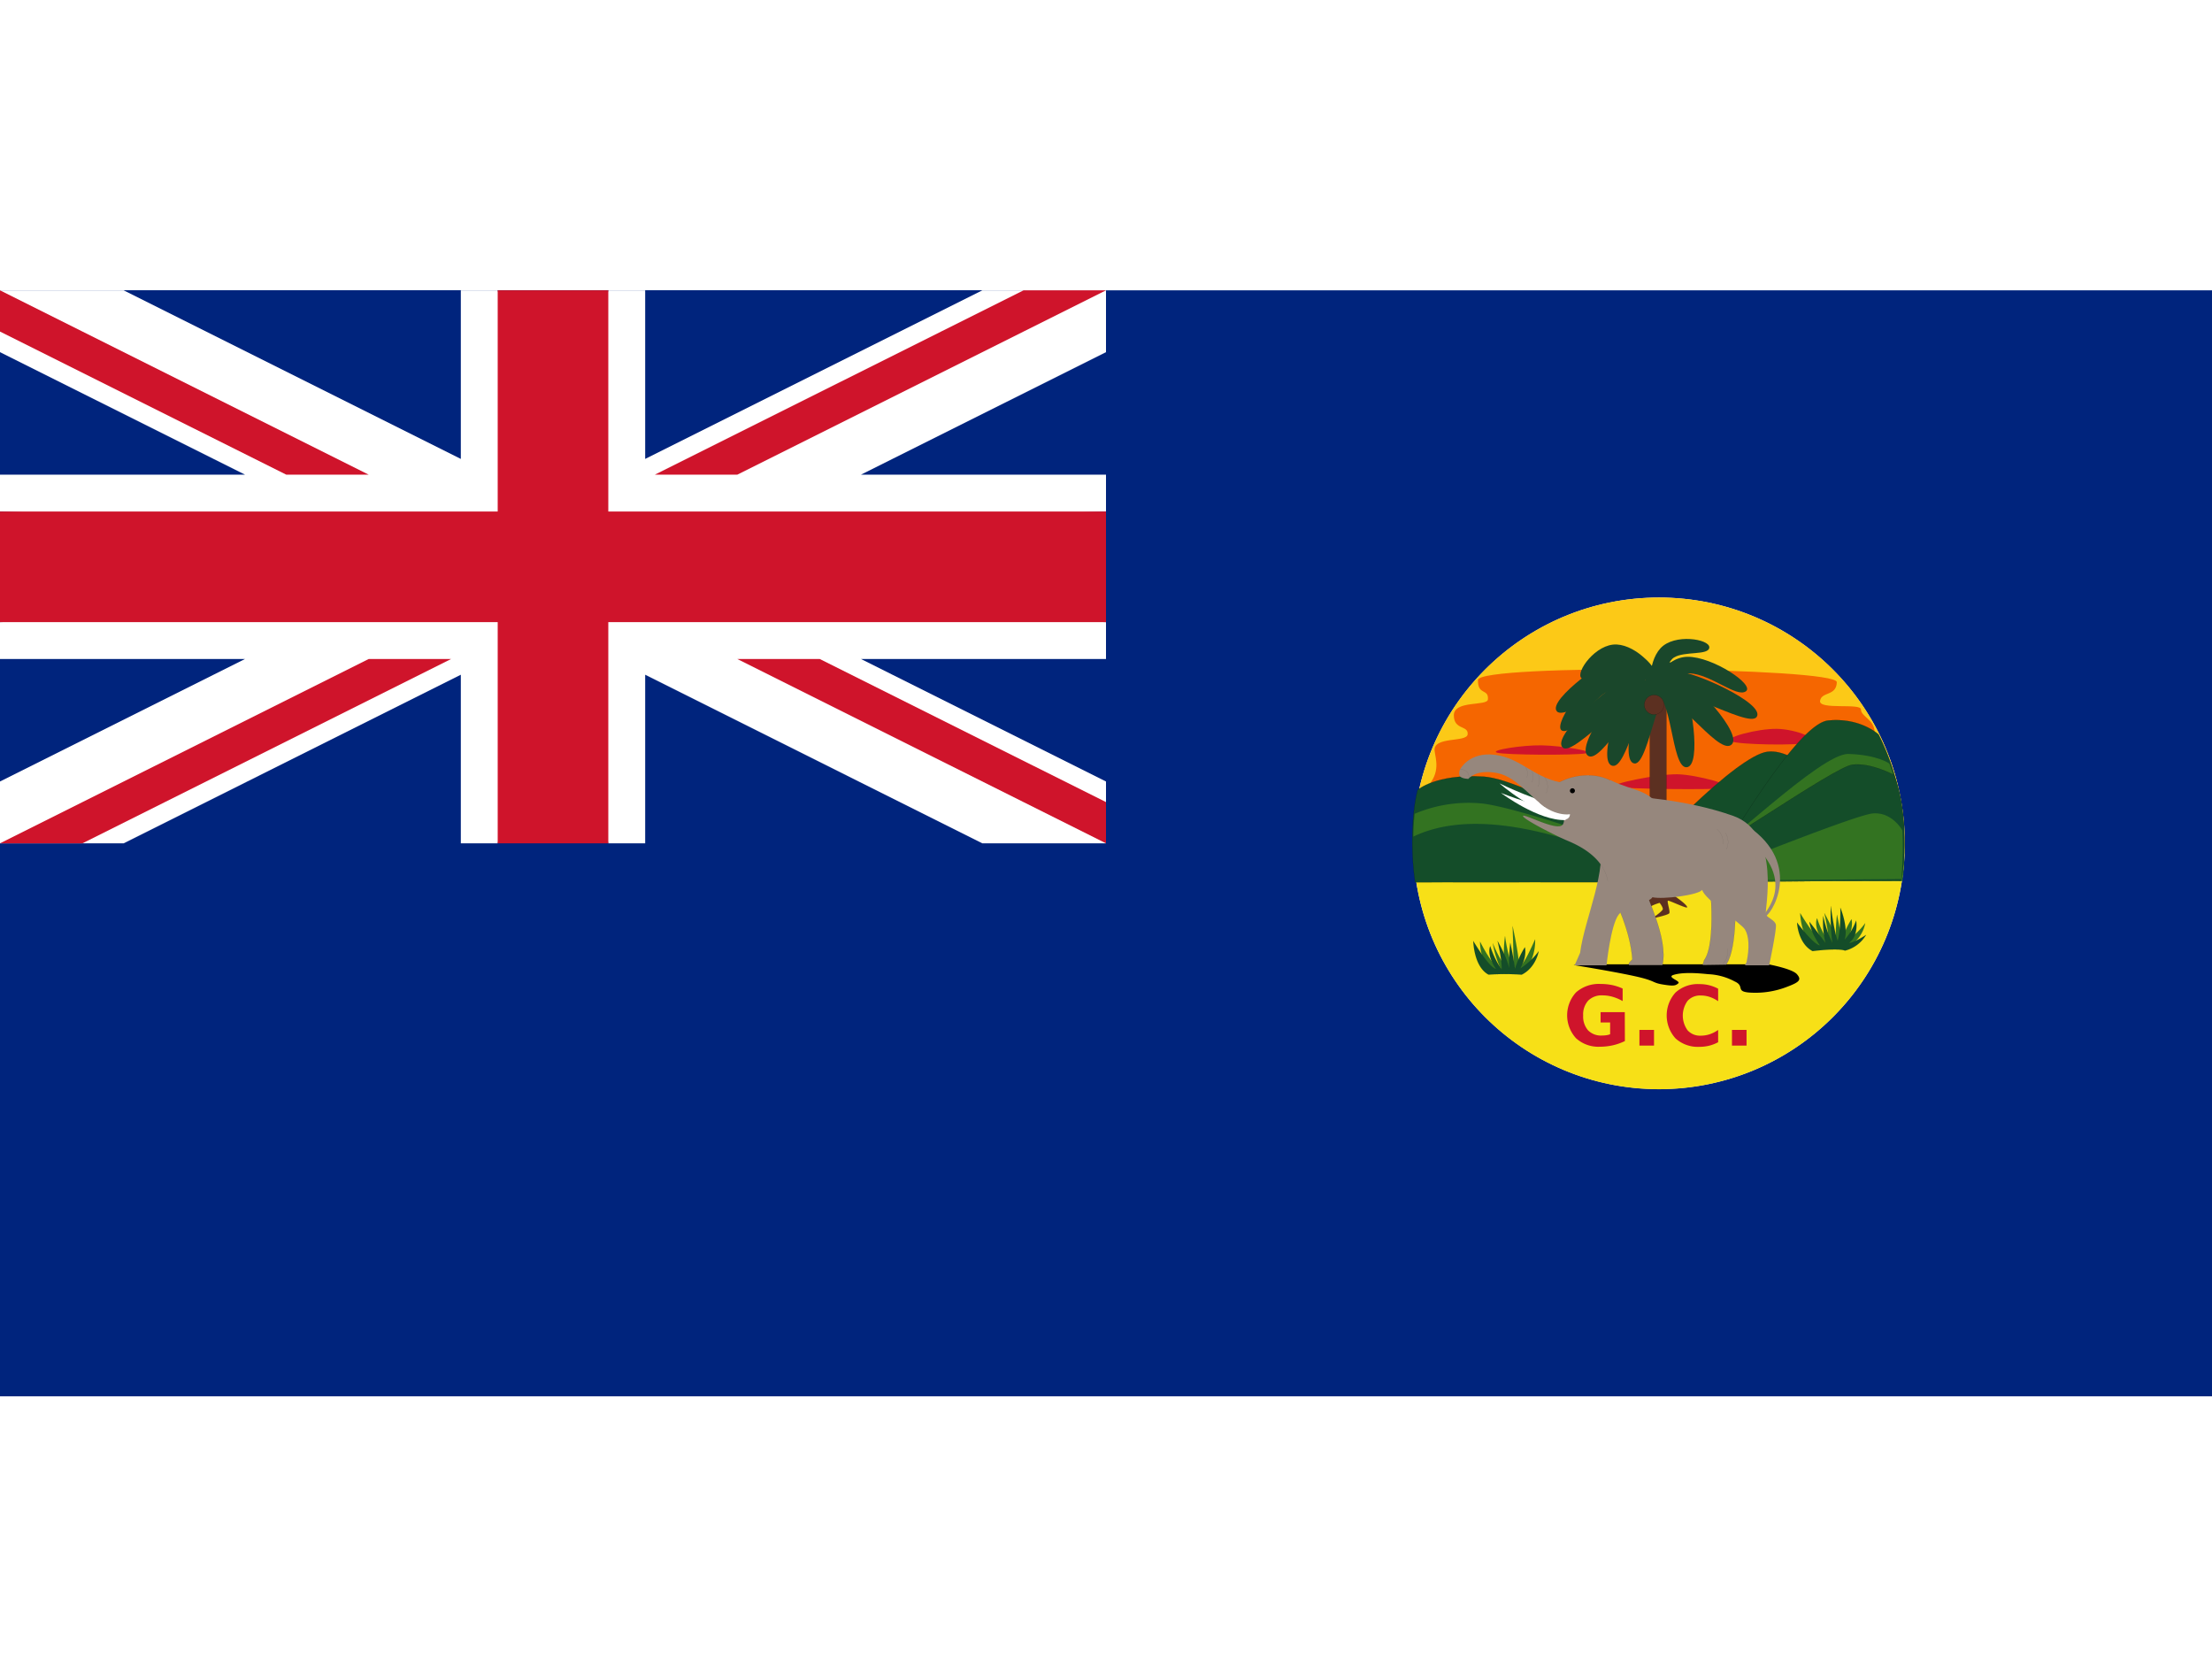 <svg xmlns="http://www.w3.org/2000/svg" height="480" width="640" viewBox="0 0 640 480"><defs><style>.cls-1,.cls-21{fill:#fff;}.cls-2{fill:#00247d;}.cls-3{fill:#cf142b;}.cls-4{fill:#fcc917;}.cls-5{fill:#f56600;}.cls-6{fill:#f7e017;}.cls-10,.cls-7{fill:#144d29;}.cls-10,.cls-11,.cls-12,.cls-17,.cls-18,.cls-19,.cls-20,.cls-21,.cls-22,.cls-23,.cls-24,.cls-7,.cls-9{stroke:#000;}.cls-11,.cls-7{stroke-width:0.03px;}.cls-8,.cls-9{fill:#337321;}.cls-10,.cls-14,.cls-17,.cls-9{stroke-width:0.01px;}.cls-11,.cls-17{fill:#5c3021;}.cls-12{fill:#1a472b;}.cls-12,.cls-13,.cls-21,.cls-24{stroke-width:0.01px;}.cls-13,.cls-14,.cls-15,.cls-16,.cls-22,.cls-23{fill:none;}.cls-13,.cls-14,.cls-15,.cls-16{stroke:#337321;}.cls-15{stroke-width:0.01px;}.cls-16{stroke-width:0.01px;}.cls-18,.cls-19,.cls-20,.cls-24{fill:#96877d;}.cls-18{stroke-width:0.02px;}.cls-19{stroke-width:0.02px;}.cls-20,.cls-22,.cls-23{stroke-width:0.01px;}.cls-23{stroke-linecap:round;}</style></defs><title>Gold Coast</title><g id="Layer_2" data-name="Layer 2"><g id="Gold_Coast" data-name="Gold Coast"><rect class="cls-1" width="640" height="480"/><rect id="rect1358" class="cls-2" y="84" width="640" height="320"/><rect id="rect1517" class="cls-2" y="84" width="320" height="160"/><g id="upper_half" data-name="upper half"><polygon id="upper_left_white" data-name="upper left white" class="cls-1" points="35.78 84 133.33 132.78 133.33 84 144 84 160 153.33 0 148 0 137.33 70.89 137.33 0 101.89 0 84 0 84 35.78 84"/><g id="use1521"><polygon id="upper_left_white-2" data-name="upper left white" class="cls-1" points="284.22 84 186.67 132.78 186.67 84 176 84 160 153.33 320 148 320 137.33 249.11 137.33 320 101.89 320 84 320 84 284.22 84"/></g><path id="upper_red_diagonals" data-name="upper red diagonals" class="cls-3" d="M0,84l106.67,53.33H82.82L0,95.93Zm320,0L213.33,137.33H189.48L296.15,84Z"/></g><g id="g1349"><g id="upper_half-2" data-name="upper half"><polygon id="upper_left_white-3" data-name="upper left white" class="cls-1" points="284.22 244 186.67 195.22 186.67 244 176 244 160 174.67 320 180 320 190.67 249.11 190.67 320 226.11 320 244 320 244 284.22 244"/><g id="use1524"><polygon id="upper_left_white-4" data-name="upper left white" class="cls-1" points="35.78 244 133.33 195.22 133.33 244 144 244 160 174.67 0 180 0 190.67 70.89 190.67 0 226.11 0 244 0 244 35.78 244"/></g><path id="upper_red_diagonals-2" data-name="upper red diagonals" class="cls-3" d="M320,244,213.33,190.67h23.85L320,232.07ZM0,244l106.67-53.33h23.85L23.85,244Z"/></g><path id="path1526" class="cls-3" d="M144,84h32v64H320v32H176v64H144V180H0V148H144Z"/></g><circle id="circle24" class="cls-1" cx="480" cy="244" r="71.11"/><path id="use2921" class="cls-4" d="M480,172.88A71.07,71.07,0,0,0,409.74,255H550.26A71.07,71.07,0,0,0,480,172.88ZM424.94,289c.45.55.92,1.07,1.39,1.61C425.86,290.05,425.4,289.54,424.94,289Zm110.11,0c-.45.55-.92,1.07-1.39,1.61C534.14,290.05,534.61,289.53,535.06,289Z"/><path id="path9139" class="cls-5" d="M531.45,197.38c-.12,4.09-4.42,2.66-4.85,5.39s11.88.54,11.84,2.51,3.81,2.95,3.92,6.32c.11,3.57-59.83,36.78-59.83,36.78s-73.84-16.52-69.7-20.68,2.47-8.35,2.24-10.49c-.45-4.26,9.37-2.32,9.57-4.77.22-2.65-3.94-1.14-4-5.43-.07-4.5,9.7-2.61,9.86-4.65.26-3.23-3-1.1-2.87-5.62C427.78,192,531.57,193.09,531.45,197.38Z"/><path id="rect2887" class="cls-6" d="M409.74,255a71.11,71.11,0,0,0,140.52,0Z"/><path id="path4207" d="M455.28,279.21s11,1.77,17.48,3.18,5.06,1.91,8.26,2.44,3.76.37,4.56-.32-3.52-1.77-1.38-2.44,5.54-.69,10-.21a17.73,17.73,0,0,1,7.73,2.12c2.94,1.32.21,2.81,4,3.18a25.27,25.27,0,0,0,11.23-1.69c3.5-1.32,4.13-2,2.75-3.6s-8.26-2.86-8.26-2.86H457.5Z"/><g id="g12687"><path id="path12683" class="cls-3" d="M467.35,227.62c-2.33-.69,12.34-3.71,18-3.6s17.53,3.44,14.2,4S469.68,228.31,467.35,227.62Z"/><path id="path12685" class="cls-3" d="M500.83,214.48c-2.33-1,7.68-3.71,13.35-3.6s12.66,3.13,9.32,4S503.16,215.49,500.83,214.48Z"/><path id="path10911" class="cls-3" d="M433.14,217.77c-2.33-.69,7.26-2.22,12.92-2.12s16,1.75,12.71,2.33S435.47,218.46,433.14,217.77Z"/></g><path id="path7365" class="cls-7" d="M530.48,229.7s-10.27-13.28-19.1-12.2-35.71,28.79-41.78,37.76l60.73-.57Z"/><path id="path2936" class="cls-7" d="M409.43,255.28l88.87-.06c-16.55-4.77-55.31-29.65-69.07-30.52s-19.09,3.86-19.09,3.86C408.43,235.37,408.06,245.89,409.43,255.28Z"/><path id="path6478" class="cls-7" d="M543.55,212.53s-5.27-5-14.62-4.06-31.22,39.19-35.94,46.7c20.88,0,43.79-.41,57.06-.41A69.16,69.16,0,0,0,543.55,212.53Z"/><path id="path17187" class="cls-8" d="M409.29,235.46a39.93,39.93,0,0,1,19.33-3c11,1,61.47,18.15,59,21.65-2.68,3.74-50-25.81-78.69-12.06C408.91,240.67,409,238.72,409.29,235.46Z"/><path id="path18076" class="cls-8" d="M534.83,218.14c8.4.26,11.83,2.78,11.83,2.78,3.67,9.7,5.32,23.56,3.75,34H484.64C498.41,246.14,526.73,217.89,534.83,218.14Z"/><path id="path8252" class="cls-7" d="M548,224.24s-6.56-3.61-12-3-43.13,27.5-56.62,33.42l70.64.14C551.51,247.5,551.73,233.18,548,224.24Z"/><path id="path18074" class="cls-8" d="M489.44,254.79s46.68-18.88,52.34-19.43,8.64,4.9,8.64,4.9a103.75,103.75,0,0,1-.3,14.08Z"/><g id="g19943"><path id="path19854" class="cls-9" d="M525.25,273.87c-4.28-2.28-4.39-9.67-4.39-9.67s4.5,7.71,6.57,8.06c-2.91-4.14-1.7-6.58-1.7-6.58a25.4,25.4,0,0,0,3.31,6.74c.14-2.61-1.2-8.23-1.2-8.23s2.73,4.71,3.36,8a49.89,49.89,0,0,1,.3-7.53s1,4.79,1.34,7.63a25.26,25.26,0,0,1,2.86-6.34s.73,2.68-1.39,6.16a19.38,19.38,0,0,0,5.35-5,9.87,9.87,0,0,1-4.88,6.76A66,66,0,0,0,525.25,273.87Z"/><path id="path18967" class="cls-10" d="M524.43,275.19c-4.28-2.28-4.49-8.28-4.49-8.28s4.6,6.32,6.67,6.67c-2.91-4.14-3.09-6.88-3.09-6.88s2.46,3.12,4.7,6.25a25.36,25.36,0,0,1-.7-7.93,33.3,33.3,0,0,0,2.67,7.93,68.88,68.88,0,0,1-.49-10.81s.95,7.37,2,10.11c.95-3.44.77-9.62.77-9.62s2.42,5.76,1.19,9.34a17.07,17.07,0,0,0,3.37-5.62s.84,4.39-2.11,6.46c1.19.18,5-2.32,5-2.32a9.88,9.88,0,0,1-6.11,4.56C532.68,274.53,528.43,274.67,524.43,275.19Z"/></g><g id="g19939"><path id="path19858" class="cls-9" d="M432.35,281.08c-4.31-2.3-4.12-8.64-4.12-8.64s3.53,7.26,6.21,8.41a30.15,30.15,0,0,1-2.51-7.92,35.6,35.6,0,0,0,3.73,7c-1.06-3.43-.21-9.08-.21-9.08s.75,6.14,2.48,9.28c0-5.29-.29-12.18-.29-12.18s2.05,9.22,1.85,12.17c1.33-1.48,2.29-3,4.67-8.33a14.77,14.77,0,0,1-3.35,9.76C439.66,281,436.38,280.55,432.35,281.08Z"/><path id="path19856" class="cls-10" d="M430.69,282c-4.31-2.3-4.42-9.74-4.42-9.74s4.53,7.76,6.61,8.11c-2.93-4.17-1.71-6.62-1.71-6.62a25.57,25.57,0,0,0,3.33,6.79c.14-2.63-1.21-8.28-1.21-8.28s2.75,4.74,3.38,8.08a50.22,50.22,0,0,1,.3-7.58s1.05,4.82,1.35,7.68a25.43,25.43,0,0,1,2.88-6.38s.74,2.7-1.4,6.2a19.51,19.51,0,0,0,5.39-5.05s-.75,4.72-4.92,6.8A66.47,66.47,0,0,0,430.69,282Z"/></g><g id="g4019"><rect id="rect12692" class="cls-11" x="477.34" y="198.81" width="4.81" height="61.22"/><g id="g14482"><path id="path12694" class="cls-12" d="M479.54,201.94c-5.39-1.39-8.66,20.5-13,19.63-4.57-.91,2.33-21.32,5-23.28S479.37,195.16,479.54,201.94Z"/><path id="path13581" class="cls-13" d="M479.5,201.81c-7.11-8.26-9.84,9-13,19.78"/><path id="path13583" class="cls-14" d="M468.64,220.48l-1.09-2.56h-2.61"/><path id="path13585" class="cls-14" d="M470.12,217.92l-1.65-3.56-3.21.09"/><path id="path14472" class="cls-14" d="M471.51,214.44l-2.17-3.26-3.34.26"/><path id="path14474" class="cls-14" d="M473.16,210.1l-2.69-2.48-3.43.3"/><path id="path14476" class="cls-14" d="M474.76,206.63l-3.3-1.82-3.34-.13"/><path id="path14478" class="cls-14" d="M476.07,204.15,473.63,201l-3.91.17"/></g><g id="use20844"><g id="g14498"><path id="path14500" class="cls-12" d="M487.36,194.24c-7.32-1.49-10,27.17-14.45,26.66-4.63-.53,1.3-22.8,4.15-25.79S483.37,189.5,487.36,194.24Z"/><path id="path14502" class="cls-13" d="M487,194c-10.66-2.65-11.82,15.87-14,26.87"/><path id="path14504" class="cls-15" d="M474.91,219l-1.18-2.29-2.55.3"/><path id="path14506" class="cls-16" d="M476.32,216.06l-2-2.83-3,.57"/><path id="path14508" class="cls-14" d="M477.49,213.05,475.05,210l-3.31.54"/><path id="path14510" class="cls-14" d="M478.69,208.54l-2.84-2.48-3.19.66"/><path id="path14512" class="cls-14" d="M479.79,205.18l-3.4-1.88-2.85,0"/><path id="path14514" class="cls-14" d="M480.78,202.36,478,199.76l-3.46.59"/><path id="path14516" class="cls-14" d="M476,196.66l3.47.06,2.49,2.21"/><path id="path14518" class="cls-14" d="M479.23,193l3.29,1.37,1.23,1.79"/></g></g><g id="use14492"><g id="g14482-2" data-name="g14482"><path id="path12694-2" data-name="path12694" class="cls-12" d="M478.31,200.49c5.54-.49,5.17,21.65,9.63,21.5,4.66-.15,1.21-21.41-1.14-23.79S479.6,193.84,478.31,200.49Z"/><path id="path13581-2" data-name="path13581" class="cls-13" d="M478.37,200.37c8.37-7,8.23,10.49,9.53,21.64"/><path id="path13583-2" data-name="path13583" class="cls-14" d="M486,220.57l1.49-2.35,2.57.43"/><path id="path13585-2" data-name="path13585" class="cls-14" d="M485,217.8l2.21-3.24,3.16.61"/><path id="path14472-2" data-name="path14472" class="cls-14" d="M484.18,214.15l2.68-2.86,3.26.81"/><path id="path14474-2" data-name="path14474" class="cls-14" d="M483.27,209.59l3.06-2,3.33.86"/><path id="path14476-2" data-name="path14476" class="cls-14" d="M482.26,205.9l3.56-1.26,3.32.42"/><path id="path14478-2" data-name="path14478" class="cls-14" d="M481.38,203.25l2.92-2.73,3.83.81"/></g></g><g id="use14494"><g id="g14482-3" data-name="g14482"><path id="path12694-3" data-name="path12694" class="cls-12" d="M479.09,202.11c4.88-3.5,17.62,16.08,21.69,13.49,4.26-2.71-11.53-19.42-15.13-20.19S476.36,195.57,479.09,202.11Z"/><path id="path13581-3" data-name="path13581" class="cls-13" d="M479.08,202c3.68-10.75,13.88,4.62,21.68,13.66"/><path id="path13583-3" data-name="path13583" class="cls-14" d="M498.15,215.42v-2.88l2.65-1.05"/><path id="path13585-3" data-name="path13585" class="cls-14" d="M495.54,213.56l.15-4.07,3.31-1.21"/><path id="path14472-3" data-name="path14472" class="cls-14" d="M492.64,210.81l.81-4,3.51-1.1"/><path id="path14474-3" data-name="path14474" class="cls-14" d="M489.09,207.33l1.68-3.45,3.62-1.09"/><path id="path14476-3" data-name="path14476" class="cls-14" d="M486,204.66l2.57-3.07,3.35-1.47"/><path id="path14478-3" data-name="path14478" class="cls-14" d="M483.58,202.82l1.11-4,4.05-1.41"/></g></g><g id="use14496"><g id="g14482-4" data-name="g14482"><path id="path12694-4" data-name="path12694" class="cls-12" d="M477.87,203.88c-4.73-2.93-14.37,17-18.29,14.85-4.09-2.23,8.58-19.66,11.75-20.72S479.72,197.36,477.87,203.88Z"/><path id="path13581-4" data-name="path13581" class="cls-13" d="M477.87,203.74c-4.32-10-12.08,5.66-18.26,15"/><path id="path13583-4" data-name="path13583" class="cls-14" d="M461.93,218.33l-.27-2.77-2.49-.78"/><path id="path13585-4" data-name="path13585" class="cls-14" d="M464.11,216.32l-.51-3.89-3.09-.87"/><path id="path14472-4" data-name="path14472" class="cls-14" d="M466.47,213.42l-1.1-3.76-3.27-.75"/><path id="path14474-4" data-name="path14474" class="cls-14" d="M469.34,209.77l-1.83-3.17-3.37-.73"/><path id="path14476-4" data-name="path14476" class="cls-14" d="M471.91,206.93l-2.61-2.72-3.15-1.12"/><path id="path14478-4" data-name="path14478" class="cls-14" d="M473.89,205l-1.38-3.75-3.78-1"/></g></g><g id="g14498-2" data-name="g14498"><path id="path14500-2" data-name="path14500" class="cls-12" d="M478.91,202c-5.29-5.27-23.31,17.18-26.73,14.32-3.58-3,13.62-18.33,17.65-19.26S478.19,195.86,478.91,202Z"/><path id="path14502-2" data-name="path14502" class="cls-13" d="M478.69,201.64c-7.45-8.08-18.6,6.75-26.49,14.73"/><path id="path14504-2" data-name="path14504" class="cls-15" d="M454.87,215.88l.27-2.56-2.29-1.15"/><path id="path14506-2" data-name="path14506" class="cls-16" d="M457.69,214.16l-.13-3.47-2.82-1.17"/><path id="path14508-2" data-name="path14508" class="cls-14" d="M460.32,212.3l-.35-3.9L456.91,207"/><path id="path14510-2" data-name="path14510" class="cls-14" d="M463.8,209.19l-1-3.64-3-1.2"/><path id="path14512-2" data-name="path14512" class="cls-14" d="M466.57,207l-1.81-3.44-2.4-1.54"/><path id="path14514-2" data-name="path14514" class="cls-14" d="M468.94,205.18l-.92-3.73L464.81,200"/><path id="path14516-2" data-name="path14516" class="cls-14" d="M468.12,197.81l2.87,2,.87,3.21"/><path id="path14518-2" data-name="path14518" class="cls-14" d="M472.81,196.51l2,3,0,2.17"/></g><g id="use14520"><g id="g14498-3" data-name="g14498"><path id="path14500-3" data-name="path14500" class="cls-12" d="M478.46,201.91c3.43-6.63,27.43,9.25,29.82,5.49,2.5-3.94-18.56-13.3-22.68-13S477.27,195.83,478.46,201.91Z"/><path id="path14502-3" data-name="path14502" class="cls-13" d="M478.55,201.48c4.63-10,19.77.76,29.72,5.95"/><path id="path14504-3" data-name="path14504" class="cls-15" d="M505.58,207.79l-1-2.36,1.83-1.8"/><path id="path14506-3" data-name="path14506" class="cls-16" d="M502.37,207l-.94-3.35,2.33-2"/><path id="path14508-3" data-name="path14508" class="cls-14" d="M499.3,206l-.86-3.82,2.5-2.24"/><path id="path14510-3" data-name="path14510" class="cls-14" d="M495,204.13l-.15-3.77,2.52-2.07"/><path id="path14512-3" data-name="path14512" class="cls-14" d="M491.72,202.89l.67-3.83,1.81-2.2"/><path id="path14514-3" data-name="path14514" class="cls-14" d="M488.91,201.89l-.26-3.83,2.63-2.33"/><path id="path14516-3" data-name="path14516" class="cls-14" d="M487.45,194.62l-2.13,2.74.15,3.33"/><path id="path14518-3" data-name="path14518" class="cls-14" d="M482.59,194.8l-1,3.42.62,2.08"/></g></g><path id="path18078" class="cls-17" d="M482.14,257.64s6,3.87,6,4.85c0,.52-5.1-2-5.53-1.9s.68,3.07.37,3.62-5,1.54-5,1.54,3.07-2.09,3.13-2.7-.92-1.84-.92-1.84-2.64.74-3,1.47.31,2,.31,2-2.89-.55-3-1.29,1.72-2.52,1.72-2.52a8.9,8.9,0,0,0-2.52.06,11.87,11.87,0,0,0-2.15,2s.49-2.76,1-2.89,2.4-.18,2.89-.37,1.6-2,1.6-2l1.47,1.29,1.9-.74,1.35.55Z"/><g id="use5094"><path id="path5098" class="cls-12" d="M479.82,198.55c-5.69-7.65-26.27,10.52-29.34,7.29s15.67-16.62,19.77-17.07S479.82,192.35,479.82,198.55Z"/><path id="path5100" class="cls-13" d="M480.25,198.53c-7.66-14.51-21,.34-29.75,7.34"/><path id="path5102" class="cls-15" d="M453.21,205.7l.57-2.51-2.14-1.41"/><path id="path5104" class="cls-16" d="M456.21,204.32l.28-3.46-2.67-1.49"/><path id="path5106" class="cls-14" d="M459,202.77l.11-3.91-2.88-1.72"/><path id="path5108" class="cls-14" d="M462.86,200.09l-.58-3.73-2.87-1.55"/><path id="path5110" class="cls-14" d="M465.87,198.23l-1.39-3.63-2.2-1.81"/><path id="path5112" class="cls-14" d="M468.43,196.71,468,192.9l-3-1.78"/><path id="path5114" class="cls-14" d="M468.47,189.3l2.62,2.28.49,3.29"/><path id="path5116" class="cls-14" d="M473.28,188.55l1.64,3.17-.21,2.16"/></g><g id="use19937"><g id="g19926"><path id="path19908" class="cls-12" d="M478.7,195.29c1-1.47-5-8.51-10.92-8.82-6.07-.32-12,8.08-10.24,9.73s5.91-4.35,9.38-5.09S477.73,196.71,478.7,195.29Z"/><path id="path19910" class="cls-13" d="M478.49,195.08c-6.54-6.21-12.65-10.58-20.81,1.27"/><path id="path19912" class="cls-14" d="M476.54,191.21l1.48,3.36-4.2-1.11"/><path id="path19914" class="cls-14" d="M473.77,188.7l2.54,4.32L470,191.58"/><path id="path19916" class="cls-14" d="M470.83,187.08l3.13,4.17-5.34-.1"/><path id="path19918" class="cls-14" d="M467.55,186.34l3.35,3.1-4.65,1.84"/><path id="path19920" class="cls-14" d="M461.88,188.51l5,.47L464,192.49"/><path id="path19922" class="cls-14" d="M458.45,192.14l5.42-2.11-4.5,6.08"/><path id="path19924" class="cls-14" d="M457.35,194.31l2.18-.44"/></g></g><g id="g19926-2" data-name="g19926"><path id="path19908-2" data-name="path19908" class="cls-12" d="M478.83,201.5c-1.76-.34-2.39-9.58,1.6-13.94s14.22-2.66,14.13-.25-7.26,1-10.26,2.95S480.52,201.82,478.83,201.5Z"/><path id="path19910-2" data-name="path19910" class="cls-13" d="M478.83,201.19c.31-9,1.6-16.41,15.72-13.7"/><path id="path19912-2" data-name="path19912" class="cls-14" d="M477.5,197.07l1.3,3.43,2.21-3.73"/><path id="path19914-2" data-name="path19914" class="cls-14" d="M477.72,193.34l1.22,4.86,3.52-5.47"/><path id="path19916-2" data-name="path19916" class="cls-14" d="M478.67,190.12l.69,5.17,3.73-3.82"/><path id="path19918-2" data-name="path19918" class="cls-14" d="M480.5,187.3l-.22,4.56,4.6-2"/><path id="path19920-2" data-name="path19920" class="cls-14" d="M486.05,184.87l-3.21,3.82,4.47.52"/><path id="path19922-2" data-name="path19922" class="cls-14" d="M491,185l-5.34,2.3,7.47,1.17"/><path id="path19924-2" data-name="path19924" class="cls-14" d="M493.35,185.82,491.48,187"/></g><g id="g19890"><path id="path19860" class="cls-12" d="M478.52,201.32c1.54,1.57,4-6.77,10.26-6.51s13.62,7.09,16.34,5.22-9.63-10.06-16.83-10S476.89,199.66,478.52,201.32Z"/><path id="path19862" class="cls-13" d="M478.76,201.32c3.49-7.88,6.65-14.42,26.41-1.54"/><path id="path19866" class="cls-14" d="M478.67,197.51l1.13,1.61,1.69.09"/><path id="path19868" class="cls-14" d="M479.71,195.42l1,1.87,1.74.56"/><path id="path19870" class="cls-14" d="M481,193.64l.78,2.08,2.43.61"/><path id="path19872" class="cls-14" d="M482.8,192l0,2.39,2.74,1.09"/><path id="path19874" class="cls-14" d="M484.8,190.73l-.43,2.65,2.78,1.48"/><path id="path19876" class="cls-14" d="M487.49,190l-1.13,2.61,2.74,2.08"/><path id="path19878" class="cls-14" d="M491.4,190.3l-2.56,2.3,3.52,2.91"/><path id="path19880" class="cls-14" d="M494.74,191.34,491.57,193l3.3,3.47"/><path id="path19882" class="cls-14" d="M497.74,192.64l-3.69,1,3.52,4.21"/><path id="path19884" class="cls-14" d="M500.08,194.08l-3.69.65,4,4.39"/><path id="path19886" class="cls-14" d="M503,196.12l-4.26-.3,4.17,4.34"/><path id="path19888" class="cls-14" d="M505.08,198.24l-3.39-.61"/></g><g id="use19906"><g id="g19890-2" data-name="g19890"><path id="path19860-2" data-name="path19860" class="cls-12" d="M479.19,201.52c-.87,2.21-6.82-5.05-13-2.14s-10.55,12.81-14,12.1,5.32-14.07,12.51-17.07S480.11,199.18,479.19,201.52Z"/><path id="path19862-2" data-name="path19862" class="cls-13" d="M478.95,201.62c-6.8-6.36-12.71-11.53-26.92,9.64"/><path id="path19866-2" data-name="path19866" class="cls-14" d="M477.43,197.79l-.44,2.08-1.65.8"/><path id="path19868-2" data-name="path19868" class="cls-14" d="M475.51,196.16l-.25,2.3-1.49,1.3"/><path id="path19870-2" data-name="path19870" class="cls-14" d="M473.46,194.94l.1,2.4L471.4,199"/><path id="path19872-2" data-name="path19872" class="cls-14" d="M471,194.05l1,2.39-2.26,2.24"/><path id="path19874-2" data-name="path19874" class="cls-14" d="M468.47,193.64,470,196.1l-2.14,2.64"/><path id="path19876-2" data-name="path19876" class="cls-14" d="M465.5,194.09l2.22,2.11-1.84,3.23"/><path id="path19878-2" data-name="path19878" class="cls-14" d="M461.72,196l3.52,1.21L463,201.59"/><path id="path19880-2" data-name="path19880" class="cls-14" d="M458.84,198.45l3.87.34-1.81,4.85"/><path id="path19882-2" data-name="path19882" class="cls-14" d="M456.41,201l4.11-.52-1.72,5.68"/><path id="path19884-2" data-name="path19884" class="cls-14" d="M454.68,203.43l3.95-.91-2.08,6"/><path id="path19886-2" data-name="path19886" class="cls-14" d="M452.65,206.69l4.11-2.1-2.31,6.08"/><path id="path19888-2" data-name="path19888" class="cls-14" d="M451.48,209.69l3.11-2"/></g></g><path id="path18080" class="cls-11" d="M481.42,203.91a2.83,2.83,0,1,1-2.83-2.83,2.83,2.83,0,0,1,2.83,2.83Z"/></g><path id="text20840" class="cls-3" d="M470.13,301.21a16.1,16.1,0,0,1-3.5,1.23,17,17,0,0,1-3.75.41A9.6,9.6,0,0,1,456,300.4a9.84,9.84,0,0,1,0-13.28,10,10,0,0,1,7.13-2.43,16.62,16.62,0,0,1,3.35.33,14.13,14.13,0,0,1,3,1v3.62a13.19,13.19,0,0,0-2.91-1.24,10.59,10.59,0,0,0-2.9-.41,5.52,5.52,0,0,0-4.15,1.51,5.94,5.94,0,0,0-1.46,4.31,6.06,6.06,0,0,0,1.41,4.29,5.19,5.19,0,0,0,4,1.51,9.09,9.09,0,0,0,1.31-.09,4.94,4.94,0,0,0,1.08-.28v-3.4H463.1v-3h7Zm4.21-3.23h4.22v4.54h-4.22Zm22.77,3.57a11.52,11.52,0,0,1-2.59,1,11.85,11.85,0,0,1-2.81.33,9.6,9.6,0,0,1-6.93-2.44,9.89,9.89,0,0,1,0-13.27,9.6,9.6,0,0,1,6.93-2.44,11.85,11.85,0,0,1,2.81.33,11.53,11.53,0,0,1,2.59,1v3.62a9.84,9.84,0,0,0-2.47-1.25,8.21,8.21,0,0,0-2.57-.4,4.83,4.83,0,0,0-3.8,1.55,7.25,7.25,0,0,0,0,8.52,4.83,4.83,0,0,0,3.8,1.55,8.21,8.21,0,0,0,2.57-.4,9.84,9.84,0,0,0,2.47-1.25Zm4-3.57h4.22v4.54h-4.22Z"/><g id="g4108"><path id="path19947" class="cls-18" d="M467.16,260.27s4.55,8.71,5.13,17.33c0,0-1.5,1.25-.9,1.65H481c1.79-8.1-5.07-20.19-5.4-23.65Z"/><path id="path20834" class="cls-19" d="M492.62,279.22l.43-1.39c3.74-5.09,1.49-24,1.49-24l7.54,4.5s.64,13.54-1.9,19.4l-.7,1.39Z"/><path id="path2113" class="cls-20" d="M457.17,275.69l-1.58,3.61h9.23s1.18-11.57,3.49-14.64,8.78-3.26,9.79-5.06c3,.68,13.34-.62,14.4-2.14.62,2.76,11.22,9.55,12.38,11.48s1.33,5.35.45,9.45l-.45.91h7s2.15-10.18,1.95-11.68c-.18-1.34-2.37-2-2.9-3s4.78-23.42-9.4-28.54c-14-5-29.71-5.63-29.71-5.63l-9.23,11.93C465.36,251.55,458.43,265.81,457.17,275.69Z"/><g id="use3916"><path id="path3983" class="cls-21" d="M451.45,232.66c-4.92.16-17.59-6-17.59-6s10.17,9,18.07,9.27"/><path id="path3985" class="cls-1" d="M453.23,234.6a1.46,1.46,0,1,1-.41-1.41,1.46,1.46,0,0,1,.41,1.41Z"/></g><path id="path2115" class="cls-20" d="M476.42,230.79c-5.09-.08-8.07-5.32-14.63-6.3a17.89,17.89,0,0,0-11.59,2.36l-2.14,4.5,1.69,3.83s3.74.79,2.48,3.26-11.48-3.26-11.59-2.36,9.78,5.89,12.94,7.2,10.35,4.7,11.59,11.59"/><path id="path20848" class="cls-20" d="M464.29,234.8c-2.11,8.91,2.07,17.34,4.38,17.67s11.34-3.26,12.65-4.62,3.38-7.16-.48-13.45-7.94-5.3-14.82-8.64c-2.75.32.81,3.2,1.13,5.14s6.64,5.53,8.43,7.32"/><path id="path2117" class="cls-20" d="M453,226.62c-8.92-1.15-12.72-7.23-20.37-8.22s-10.24,4.28-10.24,4.28-.51,1.35.11,2,2.36.68,2.36.68,2-2.89,8.33-1.69,10.75,8.94,16.69,11.53"/><path id="path2119" class="cls-22" d="M422.45,222.71a2.08,2.08,0,0,1,2.43,2.71"/><path id="path2121" class="cls-23" d="M445,224a4.32,4.32,0,0,1,0,3.58"/><path id="path2123" class="cls-23" d="M443.22,223.14a3.58,3.58,0,0,1,0,3.18"/><path id="path2125" class="cls-23" d="M441.39,221.95a3.36,3.36,0,0,1,.36,3"/><path id="path2127" class="cls-23" d="M446.88,224.81a4.87,4.87,0,0,1,.52,4.66"/><path id="path3017" class="cls-23" d="M453.87,227.42c1.12-.17,3.33,1.2,2.86,2"/><path id="path3019" class="cls-23" d="M453.35,228.18c.17,1.1,2,2.24,2.63,1.91"/><path id="path3021" d="M455.67,228.79a.72.72,0,1,1-.72-.72.72.72,0,0,1,.72.72Z"/><g id="g3912"><path id="path3023" class="cls-21" d="M452.28,234.07c-4.89.54-18-4.65-18-4.65s10.83,8.15,18.73,7.85"/><path id="path3910" class="cls-1" d="M454.21,235.86a1.46,1.46,0,1,1-.52-1.37,1.46,1.46,0,0,1,.52,1.37Z"/></g><path id="path3918" class="cls-20" d="M445.33,232.14c3.17,3.34,9.16,4.54,10.82,2.51"/><path id="path3921" class="cls-22" d="M492.48,257.44c-3-3.86-5-6.8-3.1-10.66"/><path id="path3961" class="cls-23" d="M464.61,273.75c-.91,1.6-.65,4.24-1.29,5.33"/><path id="path3963" class="cls-23" d="M499.74,274.47a4.87,4.87,0,0,1-1.35,4.49"/><path id="path3965" class="cls-23" d="M499.22,241a4.87,4.87,0,0,1,.32,4.67"/><path id="path3967" class="cls-23" d="M510.39,265.83c2.72,1.59,2.33,4.48,2.05,5.72"/><path id="path3969" class="cls-23" d="M496.77,239.89a4.87,4.87,0,0,1,1.71,4.36"/><path id="path3971" class="cls-23" d="M479.65,272.85c1.52,1.2.91,4.77.21,6.14"/><path id="path3977" class="cls-23" d="M459.24,269c.53-1.91.8-4.46,1.55-5.48"/><path id="path3979" class="cls-23" d="M512.24,273.39c.11,1.63-.86,4.43-1.12,5.72"/><path id="path4106" class="cls-24" d="M505.68,239c16.42,11.15,6.6,26.4,4.66,26.38s10.91-8.79-3.81-22"/></g></g></g></svg>